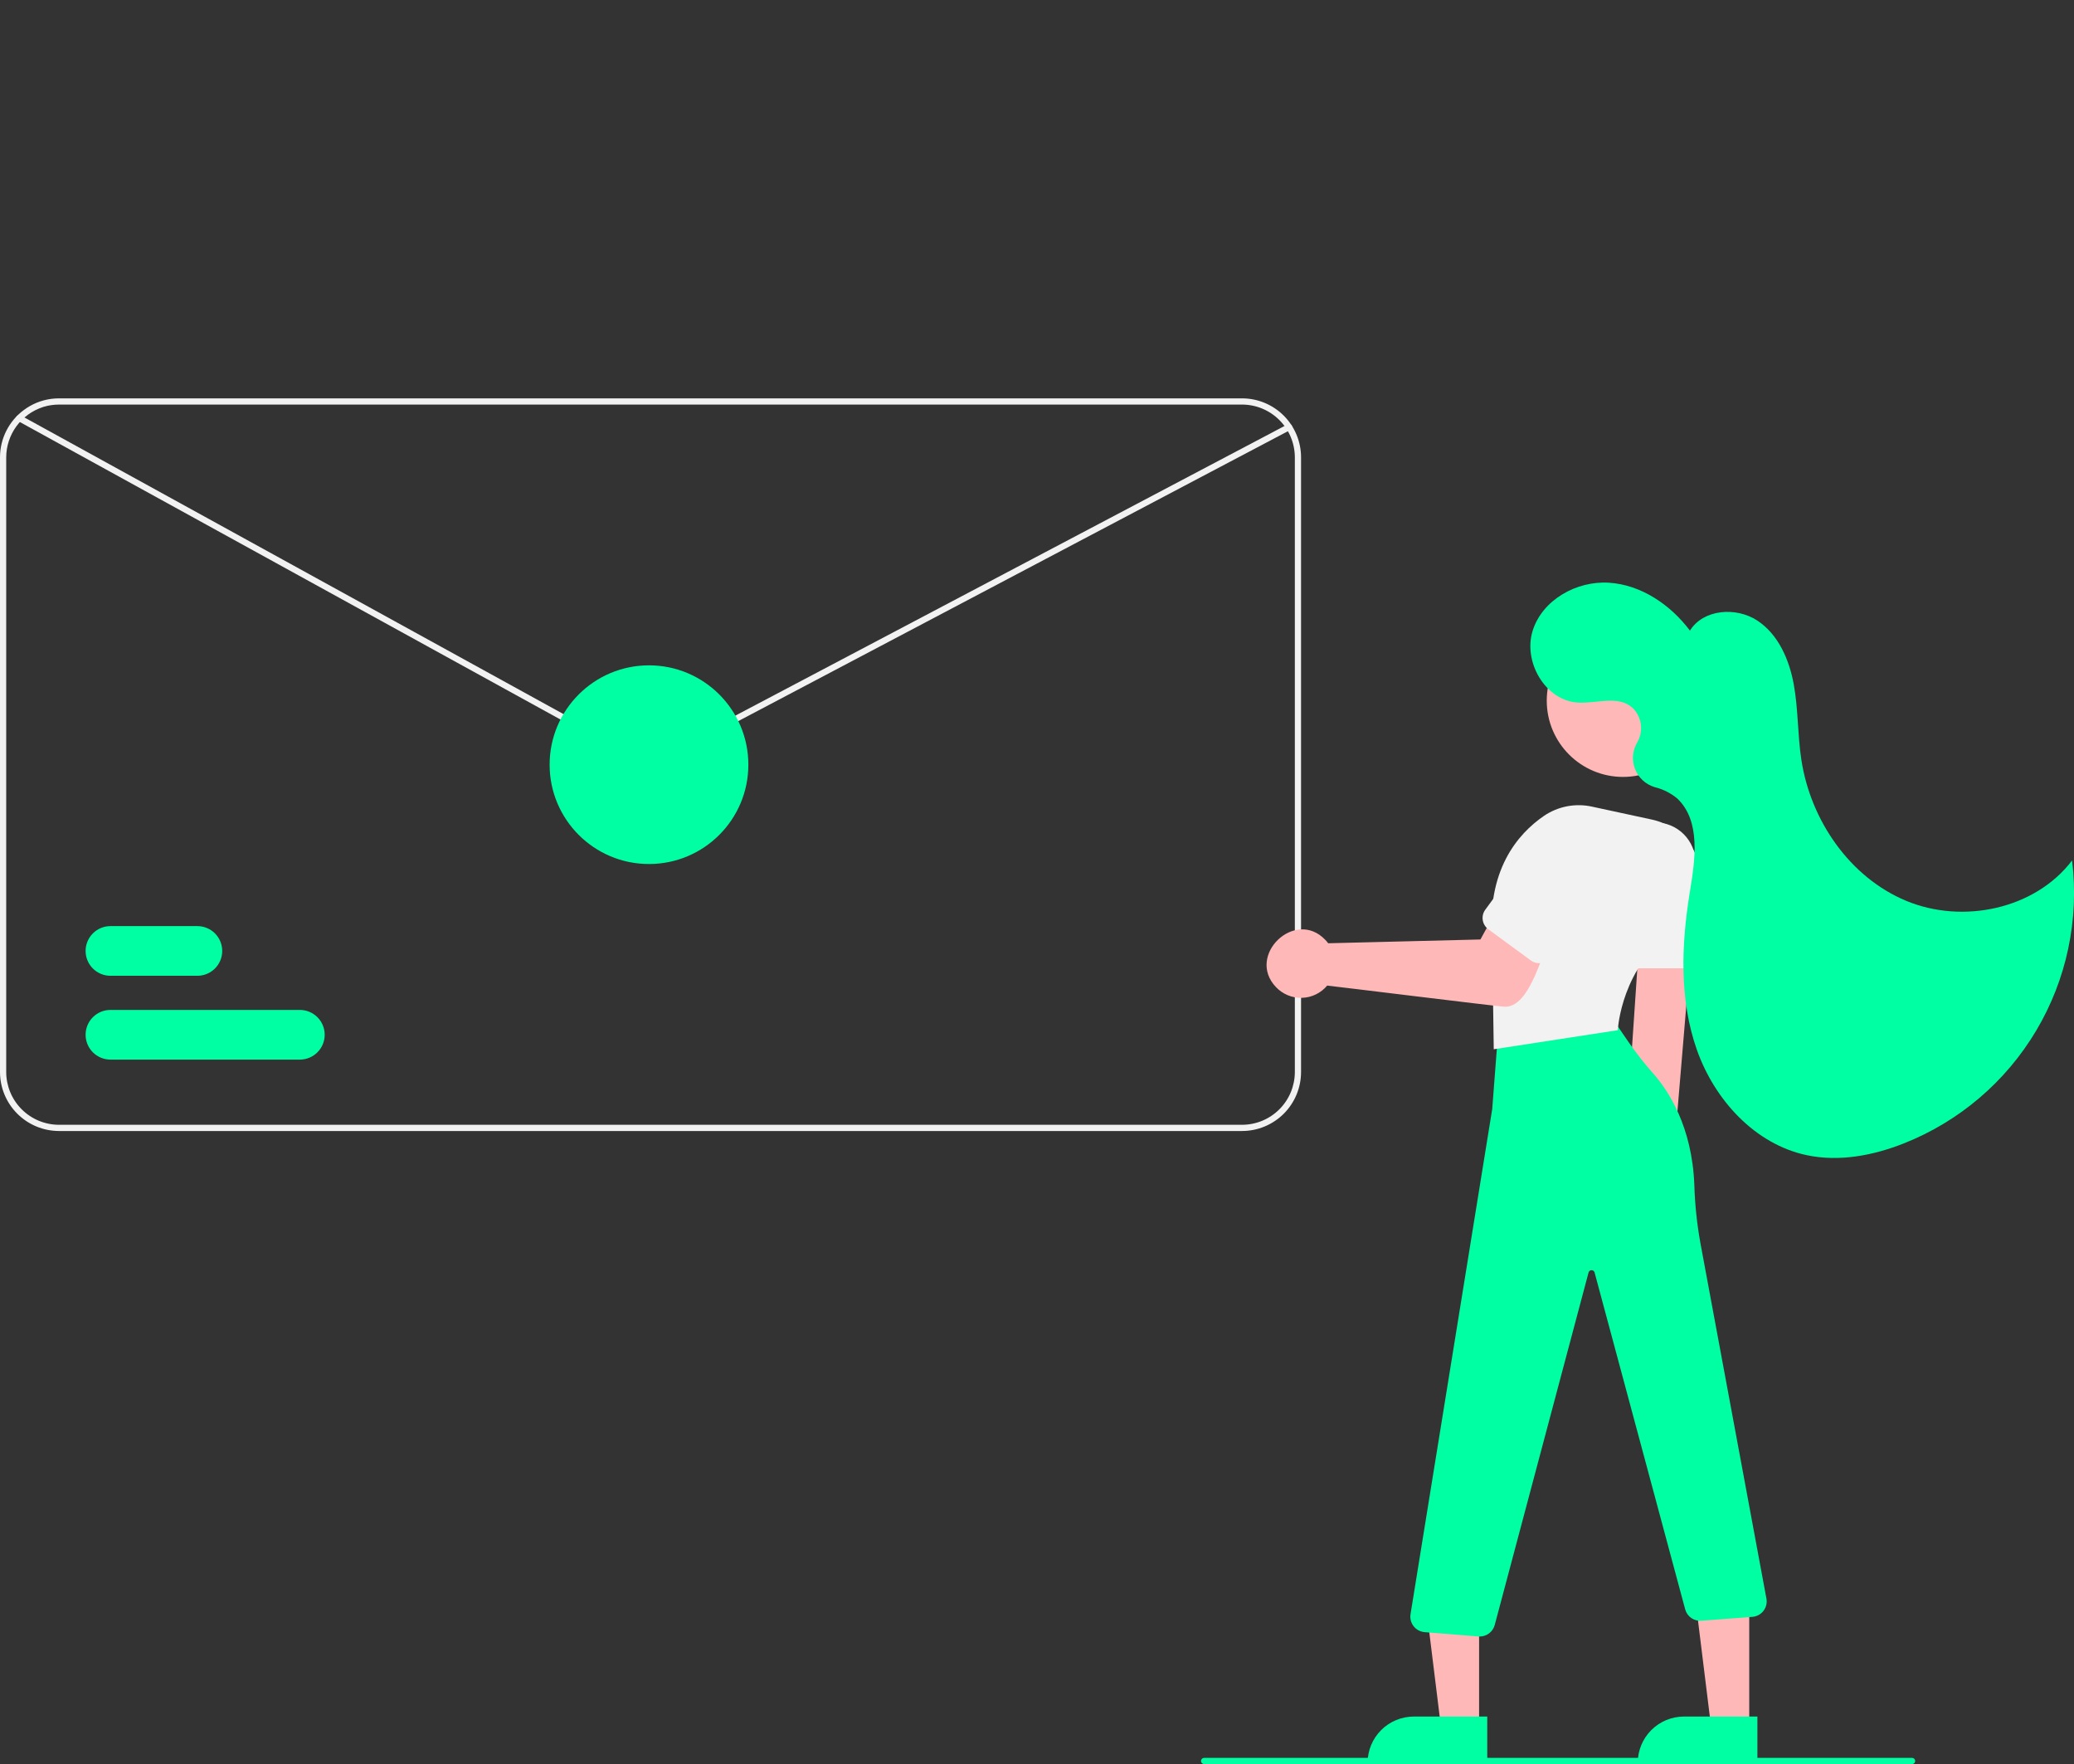 <svg width="341" height="290" viewBox="0 0 341 290" fill="none"
  xmlns="http://www.w3.org/2000/svg">
  <rect x="0" y="0" width="341" height="290" fill="#333333" stroke="none"/>
  <g clip-path="url(#clip0_103_368)">
    <path d="M204.215 65.487H9.7C8.025 65.485 6.378 65.919 4.921 66.747C4.573 66.945 4.237 67.165 3.916 67.406C2.701 68.306 1.714 69.479 1.034 70.829C0.353 72.18 -0 73.671 4.58907e-07 75.183V176.23C0.002 178.801 1.025 181.266 2.844 183.084C4.662 184.902 7.128 185.924 9.7 185.927H204.215C206.787 185.924 209.253 184.902 211.072 183.084C212.89 181.266 213.913 178.801 213.915 176.23V75.183C213.913 72.612 212.89 70.147 211.072 68.329C209.253 66.511 206.787 65.489 204.215 65.487V65.487ZM212.894 176.23C212.891 178.53 211.976 180.735 210.349 182.361C208.722 183.988 206.516 184.903 204.215 184.906H9.7C7.399 184.903 5.194 183.988 3.567 182.361C1.94 180.735 1.024 178.53 1.021 176.23V75.183C1.028 73.35 1.613 71.565 2.693 70.083C3.772 68.6 5.292 67.496 7.035 66.926C7.107 66.905 7.173 66.88 7.245 66.859C8.042 66.625 8.869 66.507 9.7 66.507H204.215C206.516 66.511 208.722 67.426 210.349 69.052C211.976 70.678 212.891 72.883 212.894 75.183V176.23Z" fill="#F2F2F2"/>
    <path d="M274.27 197.293C274.942 196.855 275.51 196.276 275.933 195.595C276.356 194.915 276.625 194.149 276.721 193.354C276.817 192.558 276.736 191.751 276.486 190.989C276.236 190.228 275.822 189.53 275.273 188.946L278.322 152.605L269.589 153.565L267.197 188.936C266.276 189.923 265.749 191.213 265.717 192.562C265.684 193.911 266.148 195.225 267.02 196.255C267.892 197.285 269.112 197.96 270.448 198.151C271.784 198.342 273.144 198.037 274.27 197.293V197.293Z" fill="#FFB8B8"/>
    <path d="M243.188 283.974L236.929 283.974L233.951 259.841L243.189 259.842L243.188 283.974Z" fill="#FFB8B8"/>
    <path d="M232.458 282.186H244.529V289.784H224.858C224.858 288.786 225.054 287.798 225.436 286.876C225.818 285.954 226.378 285.117 227.084 284.411C227.79 283.706 228.628 283.146 229.55 282.765C230.472 282.383 231.46 282.186 232.458 282.186Z" fill="#00FFA3"/>
    <path d="M287.605 283.974L281.346 283.974L278.368 259.841L287.606 259.842L287.605 283.974Z" fill="#FFB8B8"/>
    <path d="M276.875 282.186H288.946V289.784H269.275C269.275 287.769 270.076 285.836 271.501 284.411C272.926 282.987 274.859 282.186 276.875 282.186V282.186Z" fill="#00FFA3"/>
    <path d="M243.294 269.028C243.226 269.028 243.158 269.025 243.089 269.019L234.23 268.31C233.879 268.282 233.537 268.182 233.227 268.015C232.916 267.849 232.643 267.619 232.426 267.342C232.208 267.065 232.05 266.746 231.962 266.404C231.874 266.063 231.858 265.707 231.914 265.36L245.345 182.317L246.245 170.604C246.285 170.057 246.501 169.537 246.861 169.123C247.222 168.709 247.707 168.423 248.244 168.307L261.754 165.354C262.25 165.243 262.769 165.284 263.242 165.471C263.715 165.659 264.121 165.984 264.406 166.405L267.7 171.218C268.994 173.089 270.399 174.88 271.91 176.581C274.247 179.242 278.221 185.15 278.577 194.818C278.673 197.994 279.003 201.159 279.564 204.287L290.441 262.854C290.496 263.197 290.48 263.548 290.394 263.885C290.309 264.222 290.155 264.538 289.943 264.814C289.731 265.089 289.464 265.318 289.16 265.487C288.856 265.656 288.52 265.761 288.174 265.796L279.777 266.432C279.176 266.491 278.574 266.334 278.078 265.99C277.582 265.646 277.224 265.137 277.07 264.554L262.174 209.181C262.145 209.073 262.081 208.977 261.991 208.909C261.902 208.84 261.793 208.803 261.68 208.804C261.568 208.804 261.459 208.841 261.37 208.91C261.28 208.978 261.217 209.074 261.188 209.183L245.76 267.132C245.614 267.675 245.294 268.155 244.848 268.498C244.403 268.841 243.856 269.027 243.294 269.028Z" fill="#00FFA3"/>
    <path d="M266.852 127.719C273.777 127.719 279.391 122.108 279.391 115.185C279.391 108.262 273.777 102.651 266.852 102.651C259.926 102.651 254.312 108.262 254.312 115.185C254.312 122.108 259.926 127.719 266.852 127.719Z" fill="#FFB8B8"/>
    <path d="M245.598 172.489L245.338 154.589C244.383 143.141 249.455 137.13 253.879 134.106C255.019 133.337 256.305 132.806 257.656 132.548C259.008 132.289 260.398 132.307 261.743 132.602L271.611 134.734C272.985 135.034 274.284 135.608 275.43 136.424C276.576 137.239 277.544 138.279 278.276 139.479C278.977 140.611 279.436 141.875 279.627 143.193C279.818 144.511 279.736 145.853 279.385 147.138C278.7 149.542 277.179 151.623 275.097 153.008C266.617 158.991 266.02 169.042 266.015 169.143L266.005 169.351L245.598 172.489Z" fill="#F2F2F2"/>
    <path d="M276.481 159.179H267.802C267.193 159.178 266.609 158.936 266.179 158.505C265.748 158.075 265.506 157.491 265.505 156.882V141.827C265.505 140.068 266.204 138.38 267.449 137.136C268.693 135.892 270.382 135.193 272.142 135.193C273.902 135.193 275.59 135.892 276.835 137.136C278.08 138.38 278.779 140.068 278.779 141.827V156.882C278.778 157.491 278.536 158.075 278.105 158.505C277.675 158.936 277.091 159.178 276.481 159.179V159.179Z" fill="#F2F2F2"/>
    <path d="M218.21 162.023C217.698 162.633 217.064 163.128 216.347 163.475C215.631 163.822 214.849 164.013 214.053 164.036C213.257 164.059 212.466 163.913 211.731 163.608C210.995 163.303 210.333 162.846 209.787 162.266C204.842 157.082 212.926 149.297 217.89 154.493C218.065 154.672 218.228 154.863 218.376 155.064L243.407 154.442L246.395 148.98L255.577 152.544C253.814 155.277 251.79 166.002 247.179 165.48C246.575 165.496 218.828 162.067 218.21 162.023Z" fill="#FFB8B8"/>
    <path d="M251.694 157.89L244.697 152.757C244.206 152.396 243.879 151.855 243.787 151.254C243.694 150.652 243.844 150.038 244.204 149.547L253.115 137.409C253.631 136.707 254.28 136.113 255.025 135.661C255.77 135.21 256.597 134.909 257.459 134.777C258.32 134.645 259.199 134.684 260.046 134.891C260.892 135.098 261.69 135.471 262.392 135.986C263.095 136.502 263.689 137.15 264.141 137.895C264.593 138.64 264.894 139.467 265.026 140.328C265.158 141.189 265.119 142.068 264.912 142.914C264.704 143.76 264.332 144.558 263.816 145.26L254.906 157.397C254.545 157.888 254.004 158.215 253.402 158.307C252.8 158.4 252.186 158.25 251.694 157.89V157.89Z" fill="#F2F2F2"/>
    <path d="M269.363 121.7C269.768 120.856 269.908 119.91 269.766 118.985C269.624 118.06 269.206 117.199 268.567 116.516C266.208 114.138 262.522 115.724 259.334 115.491C254.024 115.103 250.407 108.773 251.992 103.692C253.578 98.611 259.212 95.458 264.526 95.793C269.84 96.127 274.651 99.413 277.854 103.665C280.046 100.138 285.432 99.727 288.908 102C292.384 104.273 294.182 108.428 294.926 112.513C295.669 116.599 295.548 120.797 296.174 124.902C297.691 134.852 304.115 144.221 313.411 148.089C322.707 151.957 334.602 149.471 340.684 141.45C341.866 151.171 339.792 161.01 334.785 169.427C329.778 177.844 322.121 184.365 313.012 187.969C307.974 189.962 302.412 191.02 297.108 189.912C288.547 188.124 281.887 180.805 278.985 172.557C276.083 164.309 276.43 155.259 277.84 146.63C278.708 141.316 279.67 135.021 275.792 131.283C274.703 130.377 273.422 129.732 272.047 129.395C271.317 129.176 270.648 128.794 270.089 128.277C269.529 127.76 269.096 127.122 268.821 126.412C268.545 125.702 268.436 124.939 268.501 124.18C268.565 123.422 268.802 122.688 269.194 122.035C269.257 121.924 269.313 121.812 269.363 121.7Z" fill="#00FFA3"/>
    <path d="M314.379 290H197.976C197.841 290 197.711 289.946 197.615 289.85C197.519 289.755 197.466 289.625 197.466 289.49C197.466 289.354 197.519 289.224 197.615 289.129C197.711 289.033 197.841 288.979 197.976 288.979H314.379C314.514 288.979 314.644 289.033 314.74 289.129C314.836 289.224 314.889 289.354 314.889 289.49C314.889 289.625 314.836 289.755 314.74 289.85C314.644 289.946 314.514 290 314.379 290Z" fill="#00FFA3"/>
    <path d="M106.745 125.664C105.97 125.663 105.208 125.467 104.53 125.093L2.911 69.184C2.792 69.118 2.704 69.009 2.667 68.879C2.629 68.749 2.644 68.609 2.71 68.491C2.775 68.372 2.885 68.284 3.015 68.247C3.145 68.209 3.285 68.225 3.403 68.29L105.022 124.199C105.541 124.485 106.122 124.637 106.714 124.642C107.306 124.648 107.89 124.505 108.413 124.229L211.705 69.76C211.764 69.729 211.829 69.71 211.896 69.703C211.963 69.697 212.03 69.704 212.094 69.724C212.158 69.743 212.218 69.776 212.27 69.818C212.321 69.861 212.364 69.914 212.395 69.973C212.427 70.032 212.446 70.097 212.452 70.164C212.458 70.231 212.451 70.298 212.431 70.362C212.412 70.427 212.379 70.486 212.336 70.538C212.293 70.589 212.241 70.632 212.181 70.663L108.889 125.131C108.229 125.481 107.493 125.663 106.745 125.664Z" fill="#F2F2F2"/>
    <path d="M32.453 160.41H18.158C17.075 160.41 16.036 159.979 15.27 159.214C14.504 158.448 14.074 157.41 14.074 156.327C14.074 155.244 14.504 154.206 15.27 153.44C16.036 152.674 17.075 152.244 18.158 152.244H32.453C33.536 152.244 34.575 152.674 35.341 153.44C36.107 154.206 36.537 155.244 36.537 156.327C36.537 157.41 36.107 158.448 35.341 159.214C34.575 159.979 33.536 160.41 32.453 160.41Z" fill="#00FFA3"/>
    <path d="M49.301 174.189H18.158C17.075 174.189 16.036 173.759 15.27 172.993C14.504 172.227 14.074 171.189 14.074 170.106C14.074 169.023 14.504 167.985 15.27 167.219C16.036 166.453 17.075 166.023 18.158 166.023H49.301C50.384 166.023 51.423 166.453 52.189 167.219C52.955 167.985 53.385 169.023 53.385 170.106C53.385 171.189 52.955 172.227 52.189 172.993C51.423 173.759 50.384 174.189 49.301 174.189Z" fill="#00FFA3"/>
    <path d="M106.704 142.037C115.727 142.037 123.042 134.726 123.042 125.707C123.042 116.687 115.727 109.376 106.704 109.376C97.682 109.376 90.367 116.687 90.367 125.707C90.367 134.726 97.682 142.037 106.704 142.037Z" fill="#00FFA3"/>
  </g>
  <defs>
    <clipPath id="clip0_103_368">
      <rect width="341" height="290" fill="white"/>
    </clipPath>
  </defs>
</svg>
